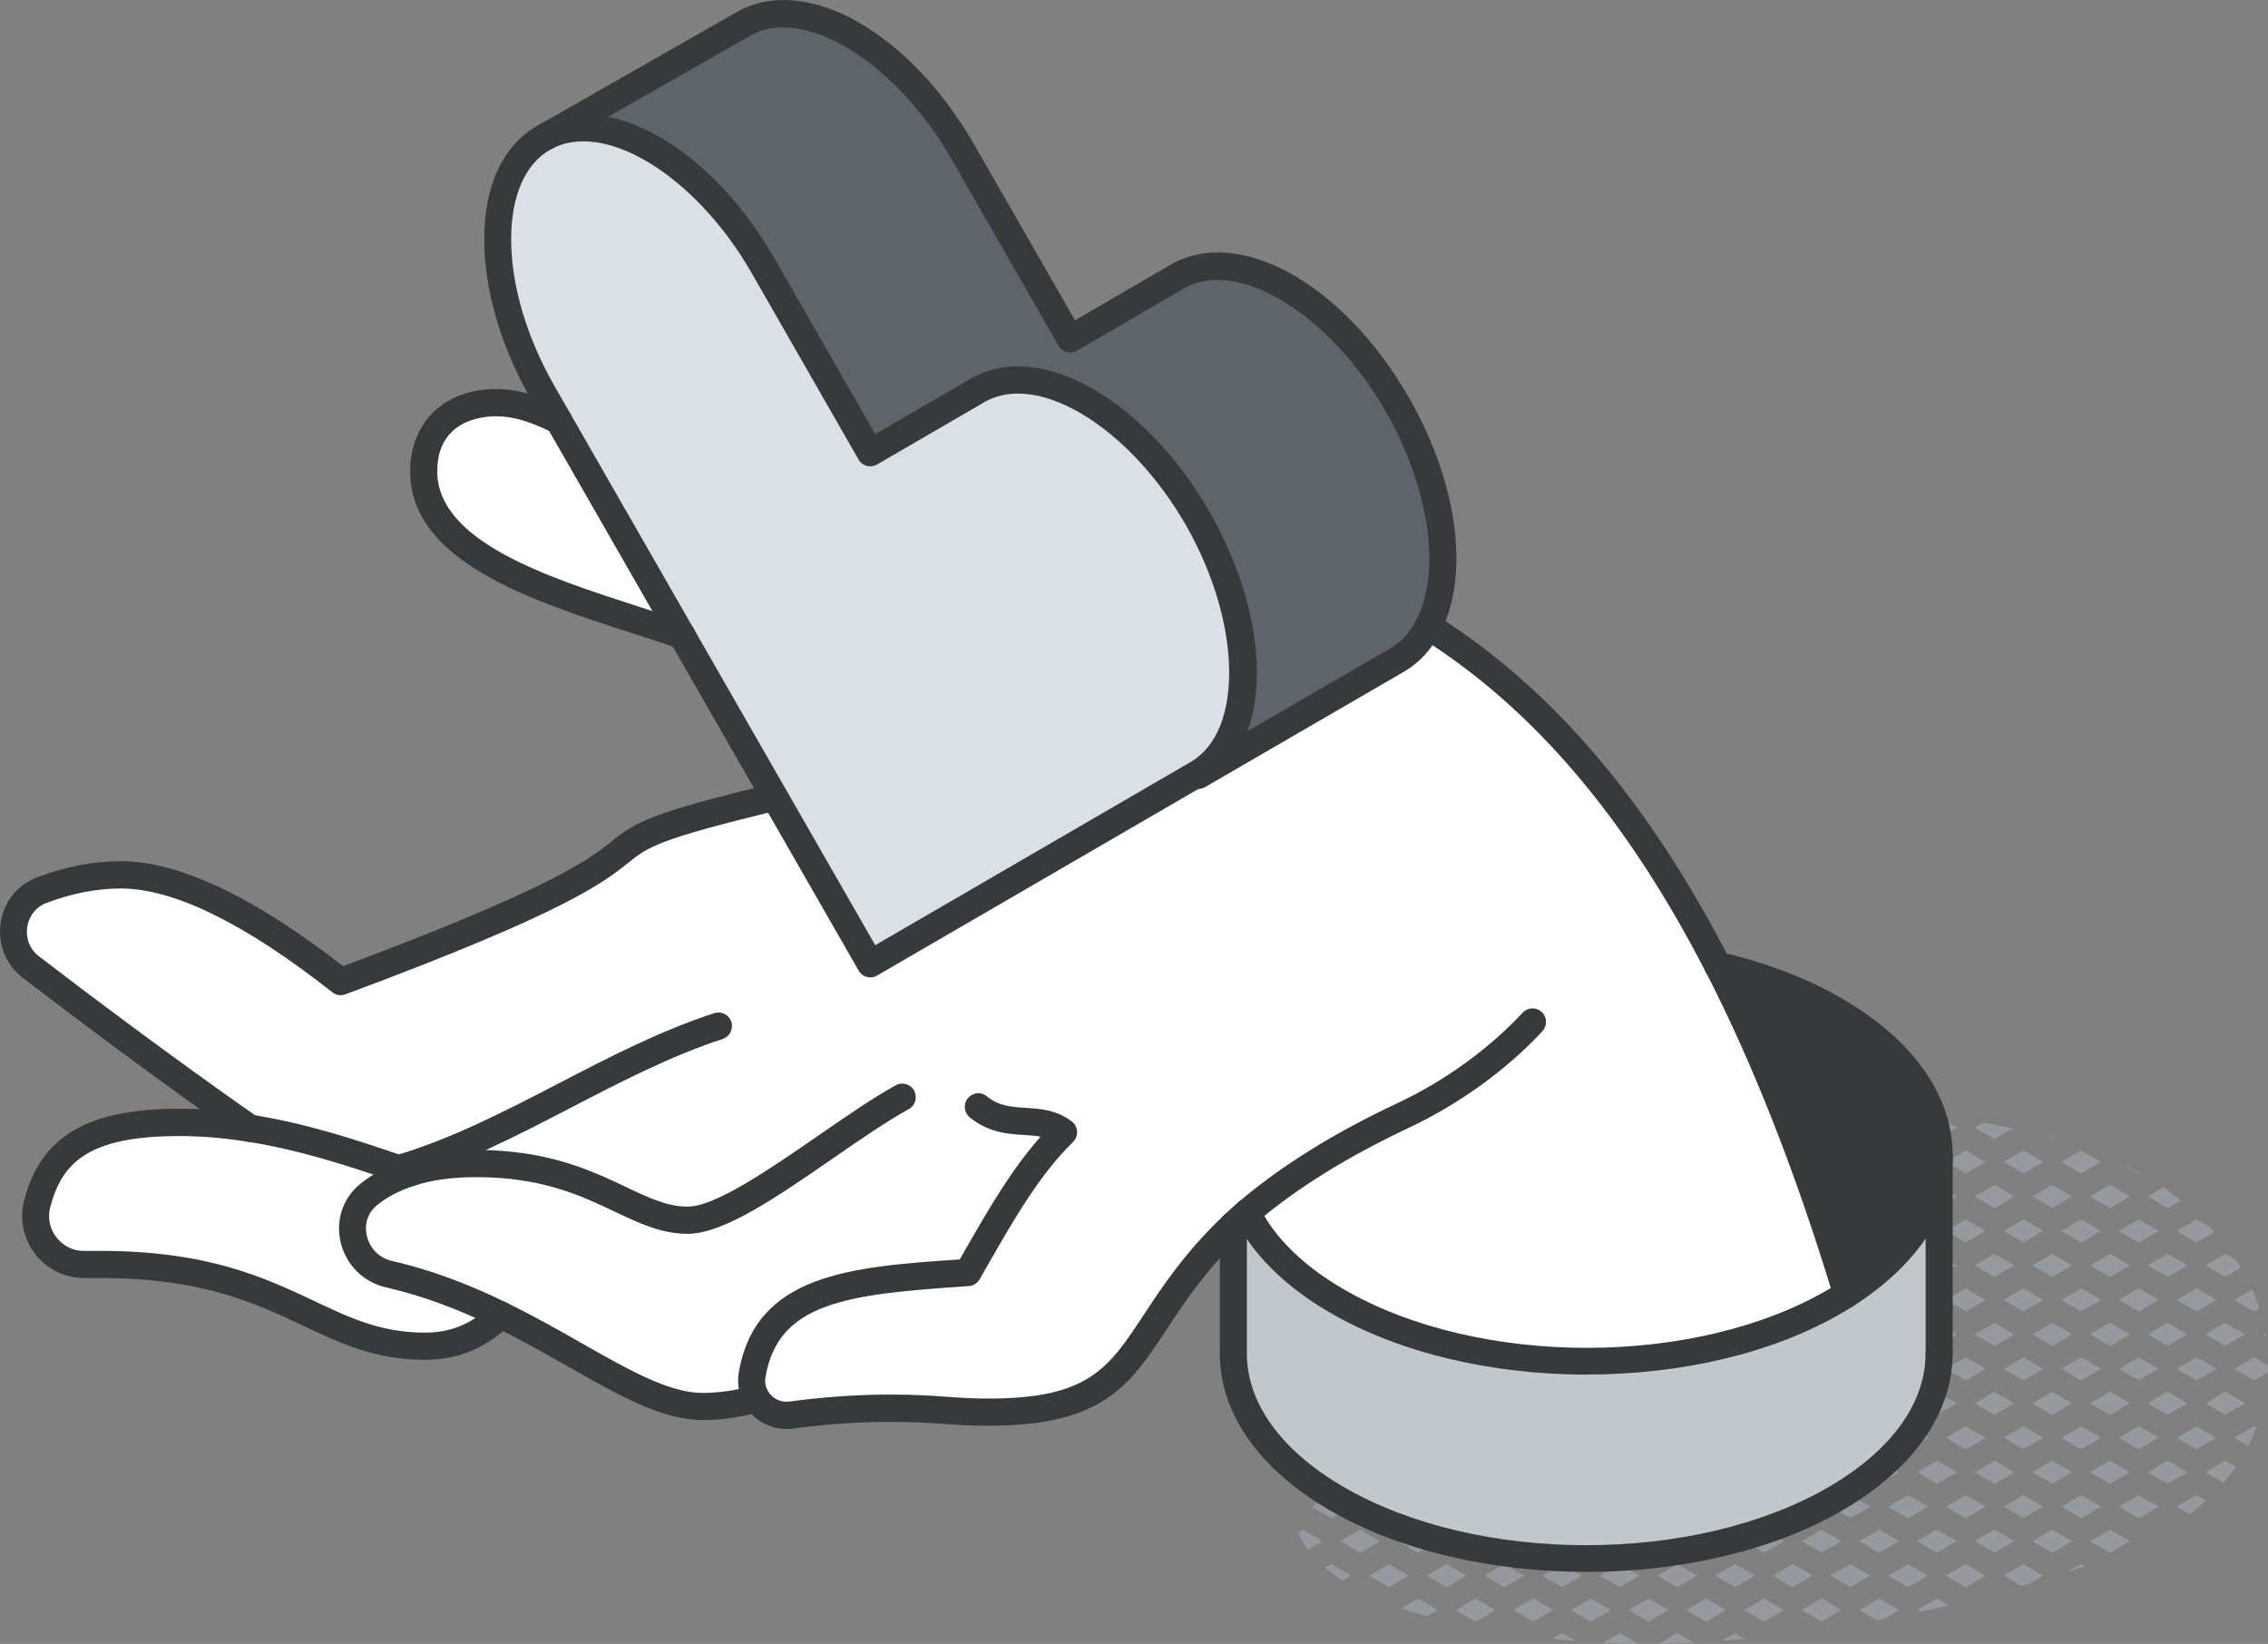 <svg width="109" height="79" viewBox="0 0 109 79" fill="none" xmlns="http://www.w3.org/2000/svg">
<rect x="0" y="0" width="109" height="79" fill="#808080" stroke="none"/>
<g id="Frame" clip-path="url(#clip0_2064_4448)">
<g id="shadow">
<path id="Vector" d="M108.87 64.061L108.762 64.123L108.896 64.201C108.887 64.153 108.879 64.109 108.87 64.061Z" fill="#969A9E"/>
<path id="Vector_2" d="M108.784 67.45C108.784 67.45 108.784 67.431 108.789 67.422L108.762 67.436L108.784 67.45Z" fill="#969A9E"/>
<path id="Vector_3" d="M106.947 61.363L107.696 60.927C107.618 60.801 107.536 60.674 107.454 60.552L106.943 60.256L105.99 60.809L106.943 61.363H106.947Z" fill="#969A9E"/>
<path id="Vector_4" d="M106.947 63.569L105.994 64.123L106.947 64.676L107.9 64.123L106.947 63.569Z" fill="#969A9E"/>
<path id="Vector_5" d="M108.333 63.02L108.58 62.876C108.48 62.571 108.372 62.266 108.238 61.965L107.376 62.466L108.329 63.02H108.333Z" fill="#969A9E"/>
<path id="Vector_6" d="M107.9 67.435L106.947 66.882L105.994 67.435L106.947 67.989L107.9 67.435Z" fill="#969A9E"/>
<path id="Vector_7" d="M107.38 65.779L108.333 66.333L108.996 65.949C109 65.836 109 65.727 109.004 65.613L108.337 65.225L107.384 65.779H107.38Z" fill="#969A9E"/>
<path id="Vector_8" d="M105.994 70.748L106.856 71.25C107.064 71.006 107.263 70.753 107.449 70.487L106.947 70.195L105.994 70.748Z" fill="#969A9E"/>
<path id="Vector_9" d="M107.38 69.092L108.051 69.48C108.199 69.192 108.324 68.896 108.437 68.599L108.333 68.538L107.38 69.092Z" fill="#969A9E"/>
<path id="Vector_10" d="M104.803 57.684C104.53 57.466 104.253 57.257 103.967 57.065L103.222 57.497L104.175 58.05L104.807 57.684H104.803Z" fill="#969A9E"/>
<path id="Vector_11" d="M103.222 60.809L104.175 61.363L105.128 60.809L104.175 60.256L103.222 60.809Z" fill="#969A9E"/>
<path id="Vector_12" d="M105.561 59.707L106.414 59.21C106.345 59.131 106.271 59.049 106.202 58.97L105.561 58.6L104.608 59.153L105.561 59.707Z" fill="#969A9E"/>
<path id="Vector_13" d="M105.128 64.123L104.175 63.569L103.222 64.123L104.175 64.676L105.128 64.123Z" fill="#969A9E"/>
<path id="Vector_14" d="M105.561 61.912L104.608 62.466L105.561 63.02L106.514 62.466L105.561 61.912Z" fill="#969A9E"/>
<path id="Vector_15" d="M105.128 67.435L104.175 66.882L103.222 67.435L104.175 67.989L105.128 67.435Z" fill="#969A9E"/>
<path id="Vector_16" d="M106.514 65.779L105.561 65.225L104.608 65.779L105.561 66.333L106.514 65.779Z" fill="#969A9E"/>
<path id="Vector_17" d="M104.175 70.195L103.222 70.748L104.175 71.302L105.128 70.748L104.175 70.195Z" fill="#969A9E"/>
<path id="Vector_18" d="M106.514 69.092L105.561 68.538L104.608 69.092L105.561 69.645L106.514 69.092Z" fill="#969A9E"/>
<path id="Vector_19" d="M104.608 72.405L105.232 72.767C105.505 72.562 105.765 72.344 106.016 72.113L105.561 71.847L104.608 72.4V72.405Z" fill="#969A9E"/>
<path id="Vector_20" d="M100.45 57.497L101.403 58.05L102.356 57.497L101.403 56.943L100.45 57.497Z" fill="#969A9E"/>
<path id="Vector_21" d="M102.832 56.368C102.542 56.206 102.252 56.054 101.953 55.91L102.785 56.394L102.832 56.368Z" fill="#969A9E"/>
<path id="Vector_22" d="M100.45 60.809L101.403 61.363L102.356 60.809L101.403 60.256L100.45 60.809Z" fill="#969A9E"/>
<path id="Vector_23" d="M101.836 59.153L102.789 59.707L103.742 59.153L102.789 58.6L101.836 59.153Z" fill="#969A9E"/>
<path id="Vector_24" d="M102.356 64.123L101.403 63.569L100.45 64.123L101.403 64.676L102.356 64.123Z" fill="#969A9E"/>
<path id="Vector_25" d="M103.742 62.466L102.789 61.912L101.836 62.466L102.789 63.02L103.742 62.466Z" fill="#969A9E"/>
<path id="Vector_26" d="M102.356 67.435L101.403 66.882L100.45 67.435L101.403 67.989L102.356 67.435Z" fill="#969A9E"/>
<path id="Vector_27" d="M103.742 65.779L102.789 65.225L101.836 65.779L102.789 66.333L103.742 65.779Z" fill="#969A9E"/>
<path id="Vector_28" d="M102.356 70.748L101.403 70.195L100.45 70.748L101.403 71.302L102.356 70.748Z" fill="#969A9E"/>
<path id="Vector_29" d="M103.742 69.092L102.789 68.538L101.836 69.092L102.789 69.645L103.742 69.092Z" fill="#969A9E"/>
<path id="Vector_30" d="M100.45 74.061L101.403 74.615L102.356 74.061L101.403 73.508L100.45 74.061Z" fill="#969A9E"/>
<path id="Vector_31" d="M101.836 72.405L102.789 72.958L103.742 72.405L102.789 71.851L101.836 72.405Z" fill="#969A9E"/>
<path id="Vector_32" d="M98.696 54.698C98.614 54.676 98.527 54.655 98.445 54.628L98.631 54.737L98.701 54.698H98.696Z" fill="#969A9E"/>
<path id="Vector_33" d="M98.631 58.05L99.584 57.497L98.631 56.943L97.678 57.497L98.631 58.05Z" fill="#969A9E"/>
<path id="Vector_34" d="M99.064 55.84L100.017 56.394L100.97 55.84L100.017 55.287L99.064 55.84Z" fill="#969A9E"/>
<path id="Vector_35" d="M97.678 60.809L98.631 61.363L99.584 60.809L98.631 60.256L97.678 60.809Z" fill="#969A9E"/>
<path id="Vector_36" d="M99.064 59.153L100.017 59.707L100.97 59.153L100.017 58.6L99.064 59.153Z" fill="#969A9E"/>
<path id="Vector_37" d="M99.584 64.123L98.631 63.569L97.678 64.123L98.631 64.676L99.584 64.123Z" fill="#969A9E"/>
<path id="Vector_38" d="M100.97 62.466L100.017 61.912L99.064 62.466L100.017 63.02L100.97 62.466Z" fill="#969A9E"/>
<path id="Vector_39" d="M99.584 67.435L98.631 66.882L97.678 67.435L98.631 67.989L99.584 67.435Z" fill="#969A9E"/>
<path id="Vector_40" d="M100.97 65.779L100.017 65.225L99.064 65.779L100.017 66.333L100.97 65.779Z" fill="#969A9E"/>
<path id="Vector_41" d="M99.584 70.748L98.631 70.195L97.678 70.748L98.631 71.302L99.584 70.748Z" fill="#969A9E"/>
<path id="Vector_42" d="M100.97 69.092L100.017 68.538L99.064 69.092L100.017 69.645L100.97 69.092Z" fill="#969A9E"/>
<path id="Vector_43" d="M98.631 73.508L97.678 74.061L98.631 74.615L99.584 74.061L98.631 73.508Z" fill="#969A9E"/>
<path id="Vector_44" d="M100.97 72.405L100.017 71.851L99.064 72.405L100.017 72.958L100.97 72.405Z" fill="#969A9E"/>
<path id="Vector_45" d="M99.385 75.53C99.653 75.443 99.922 75.356 100.186 75.264L100.017 75.164L99.385 75.53Z" fill="#969A9E"/>
<path id="Vector_46" d="M94.906 54.184L95.859 54.737L96.743 54.223C96.266 54.123 95.786 54.035 95.301 53.953L94.906 54.184Z" fill="#969A9E"/>
<path id="Vector_47" d="M96.812 57.497L95.859 56.943L94.906 57.497L95.859 58.05L96.812 57.497Z" fill="#969A9E"/>
<path id="Vector_48" d="M97.245 55.287L96.293 55.84L97.245 56.394L98.198 55.84L97.245 55.287Z" fill="#969A9E"/>
<path id="Vector_49" d="M96.812 60.809L95.859 60.256L94.906 60.809L95.859 61.363L96.812 60.809Z" fill="#969A9E"/>
<path id="Vector_50" d="M98.198 59.153L97.245 58.6L96.293 59.153L97.245 59.707L98.198 59.153Z" fill="#969A9E"/>
<path id="Vector_51" d="M96.812 64.123L95.859 63.569L94.906 64.123L95.859 64.676L96.812 64.123Z" fill="#969A9E"/>
<path id="Vector_52" d="M98.198 62.466L97.245 61.912L96.293 62.466L97.245 63.02L98.198 62.466Z" fill="#969A9E"/>
<path id="Vector_53" d="M96.812 67.435L95.859 66.882L94.906 67.435L95.859 67.989L96.812 67.435Z" fill="#969A9E"/>
<path id="Vector_54" d="M98.198 65.779L97.245 65.225L96.293 65.779L97.245 66.333L98.198 65.779Z" fill="#969A9E"/>
<path id="Vector_55" d="M96.812 70.748L95.859 70.195L94.906 70.748L95.859 71.302L96.812 70.748Z" fill="#969A9E"/>
<path id="Vector_56" d="M98.198 69.092L97.245 68.538L96.293 69.092L97.245 69.645L98.198 69.092Z" fill="#969A9E"/>
<path id="Vector_57" d="M95.859 73.508L94.906 74.061L95.859 74.615L96.812 74.061L95.859 73.508Z" fill="#969A9E"/>
<path id="Vector_58" d="M98.198 72.405L97.245 71.851L96.293 72.405L97.245 72.958L98.198 72.405Z" fill="#969A9E"/>
<path id="Vector_59" d="M96.293 75.718L97.159 76.219C97.276 76.184 97.393 76.149 97.51 76.114L98.198 75.713L97.245 75.16L96.293 75.713V75.718Z" fill="#969A9E"/>
<path id="Vector_60" d="M93.07 53.639L92.135 54.184L93.088 54.737L94.04 54.184L93.114 53.643C93.114 53.643 93.088 53.643 93.075 53.639H93.07Z" fill="#969A9E"/>
<path id="Vector_61" d="M94.04 57.497L93.088 56.943L92.135 57.497L93.088 58.05L94.04 57.497Z" fill="#969A9E"/>
<path id="Vector_62" d="M95.426 55.84L94.474 55.287L93.521 55.84L94.474 56.394L95.426 55.84Z" fill="#969A9E"/>
<path id="Vector_63" d="M94.04 60.809L93.088 60.256L92.135 60.809L93.088 61.363L94.04 60.809Z" fill="#969A9E"/>
<path id="Vector_64" d="M95.426 59.153L94.474 58.6L93.521 59.153L94.474 59.707L95.426 59.153Z" fill="#969A9E"/>
<path id="Vector_65" d="M94.04 64.123L93.088 63.569L92.135 64.123L93.088 64.676L94.04 64.123Z" fill="#969A9E"/>
<path id="Vector_66" d="M95.426 62.466L94.474 61.912L93.521 62.466L94.474 63.02L95.426 62.466Z" fill="#969A9E"/>
<path id="Vector_67" d="M94.04 67.435L93.088 66.882L92.135 67.435L93.088 67.989L94.04 67.435Z" fill="#969A9E"/>
<path id="Vector_68" d="M95.426 65.779L94.474 65.225L93.521 65.779L94.474 66.333L95.426 65.779Z" fill="#969A9E"/>
<path id="Vector_69" d="M94.04 70.748L93.088 70.195L92.135 70.748L93.088 71.302L94.04 70.748Z" fill="#969A9E"/>
<path id="Vector_70" d="M95.426 69.092L94.474 68.538L93.521 69.092L94.474 69.645L95.426 69.092Z" fill="#969A9E"/>
<path id="Vector_71" d="M93.088 73.508L92.135 74.061L93.088 74.615L94.04 74.061L93.088 73.508Z" fill="#969A9E"/>
<path id="Vector_72" d="M95.426 72.405L94.474 71.851L93.521 72.405L94.474 72.958L95.426 72.405Z" fill="#969A9E"/>
<path id="Vector_73" d="M92.135 77.374L92.269 77.453C92.732 77.352 93.196 77.261 93.655 77.152L93.083 76.821L92.13 77.374H92.135Z" fill="#969A9E"/>
<path id="Vector_74" d="M93.521 75.718L94.474 76.271L95.426 75.718L94.474 75.164L93.521 75.718Z" fill="#969A9E"/>
<path id="Vector_75" d="M91.269 54.184L90.316 53.63L89.363 54.184L90.316 54.737L91.269 54.184Z" fill="#969A9E"/>
<path id="Vector_76" d="M91.269 57.497L90.316 56.943L89.363 57.497L90.316 58.05L91.269 57.497Z" fill="#969A9E"/>
<path id="Vector_77" d="M92.654 55.84L91.702 55.287L90.749 55.84L91.702 56.394L92.654 55.84Z" fill="#969A9E"/>
<path id="Vector_78" d="M91.269 60.809L90.316 60.256L89.363 60.809L90.316 61.363L91.269 60.809Z" fill="#969A9E"/>
<path id="Vector_79" d="M92.654 59.153L91.702 58.6L90.749 59.153L91.702 59.707L92.654 59.153Z" fill="#969A9E"/>
<path id="Vector_80" d="M92.655 62.466L91.702 61.912L90.939 62.357C91.299 62.518 91.65 62.684 92.009 62.845L92.659 62.47L92.655 62.466Z" fill="#969A9E"/>
<path id="Vector_81" d="M91.269 67.435L90.316 66.882L89.363 67.435L90.316 67.989L91.269 67.435Z" fill="#969A9E"/>
<path id="Vector_82" d="M92.654 65.779L91.702 65.225L90.749 65.779L91.702 66.333L92.654 65.779Z" fill="#969A9E"/>
<path id="Vector_83" d="M90.316 70.195L89.363 70.748L90.316 71.302L91.269 70.748L90.316 70.195Z" fill="#969A9E"/>
<path id="Vector_84" d="M92.654 69.092L91.702 68.538L90.749 69.092L91.702 69.645L92.654 69.092Z" fill="#969A9E"/>
<path id="Vector_85" d="M90.316 73.508L89.363 74.061L90.316 74.615L91.269 74.061L90.316 73.508Z" fill="#969A9E"/>
<path id="Vector_86" d="M91.702 71.851L90.749 72.405L91.702 72.958L92.654 72.405L91.702 71.851Z" fill="#969A9E"/>
<path id="Vector_87" d="M90.523 77.806L91.269 77.374L90.316 76.821L89.363 77.374L90.207 77.862C90.311 77.845 90.42 77.823 90.523 77.806Z" fill="#969A9E"/>
<path id="Vector_88" d="M91.702 75.164L90.749 75.718L91.702 76.271L92.654 75.718L91.702 75.164Z" fill="#969A9E"/>
<path id="Vector_89" d="M88.496 54.184L88.167 53.992C87.894 54.184 87.652 54.415 87.444 54.676L87.548 54.737L88.501 54.184H88.496Z" fill="#969A9E"/>
<path id="Vector_90" d="M88.497 57.497L87.544 56.943L86.591 57.497L87.544 58.05L88.497 57.497Z" fill="#969A9E"/>
<path id="Vector_91" d="M89.882 55.84L88.93 55.287L87.977 55.84L88.93 56.394L89.882 55.84Z" fill="#969A9E"/>
<path id="Vector_92" d="M88.025 61.084L88.497 60.809L87.544 60.256L87.349 60.369C87.544 60.631 87.765 60.875 88.029 61.084H88.025Z" fill="#969A9E"/>
<path id="Vector_93" d="M89.882 59.153L88.93 58.6L87.977 59.153L88.93 59.707L89.882 59.153Z" fill="#969A9E"/>
<path id="Vector_94" d="M87.544 66.882L86.591 67.435L87.544 67.989L88.497 67.435L87.544 66.882Z" fill="#969A9E"/>
<path id="Vector_95" d="M89.882 65.779L88.93 65.225L87.977 65.779L88.93 66.333L89.882 65.779Z" fill="#969A9E"/>
<path id="Vector_96" d="M87.544 70.195L86.591 70.748L87.544 71.302L88.497 70.748L87.544 70.195Z" fill="#969A9E"/>
<path id="Vector_97" d="M88.93 68.538L87.977 69.092L88.93 69.645L89.882 69.092L88.93 68.538Z" fill="#969A9E"/>
<path id="Vector_98" d="M88.497 74.061L87.544 73.508L86.591 74.061L87.544 74.615L88.497 74.061Z" fill="#969A9E"/>
<path id="Vector_99" d="M88.93 71.851L87.977 72.405L88.93 72.958L89.882 72.405L88.93 71.851Z" fill="#969A9E"/>
<path id="Vector_100" d="M88.497 77.374L87.544 76.821L86.591 77.374L87.544 77.928L88.497 77.374Z" fill="#969A9E"/>
<path id="Vector_101" d="M89.882 75.718L88.93 75.164L87.977 75.718L88.93 76.271L89.882 75.718Z" fill="#969A9E"/>
<path id="Vector_102" d="M87.111 55.84L86.851 55.688C86.799 55.814 86.751 55.941 86.712 56.071L87.111 55.84Z" fill="#969A9E"/>
<path id="Vector_103" d="M86.639 58.883C86.678 59.04 86.73 59.192 86.786 59.34L87.106 59.153L86.639 58.883Z" fill="#969A9E"/>
<path id="Vector_104" d="M84.772 66.882L84.642 66.956C84.59 66.999 84.538 67.043 84.49 67.091C84.326 67.244 84.196 67.414 84.075 67.584L84.768 67.989L85.721 67.435L84.768 66.882H84.772Z" fill="#969A9E"/>
<path id="Vector_105" d="M86.959 65.692C86.574 65.818 86.201 65.962 85.837 66.145L86.158 66.332L87.111 65.779L86.959 65.692Z" fill="#969A9E"/>
<path id="Vector_106" d="M85.725 70.748L84.772 70.195L83.819 70.748L84.772 71.302L85.725 70.748Z" fill="#969A9E"/>
<path id="Vector_107" d="M86.158 68.538L85.205 69.092L86.158 69.645L87.111 69.092L86.158 68.538Z" fill="#969A9E"/>
<path id="Vector_108" d="M85.725 74.061L84.772 73.508L83.819 74.061L84.772 74.615L85.725 74.061Z" fill="#969A9E"/>
<path id="Vector_109" d="M87.111 72.405L86.158 71.851L85.205 72.405L86.158 72.958L87.111 72.405Z" fill="#969A9E"/>
<path id="Vector_110" d="M84.772 76.821L83.819 77.374L84.772 77.928L85.725 77.374L84.772 76.821Z" fill="#969A9E"/>
<path id="Vector_111" d="M86.158 75.164L85.205 75.718L86.158 76.271L87.111 75.718L86.158 75.164Z" fill="#969A9E"/>
<path id="Vector_112" d="M86.106 78.508C86.132 78.508 86.162 78.503 86.188 78.499L86.154 78.481L86.106 78.512V78.508Z" fill="#969A9E"/>
<path id="Vector_113" d="M82.871 70.796C82.381 70.857 81.887 70.905 81.394 70.953L81.996 71.306L82.866 70.801L82.871 70.796Z" fill="#969A9E"/>
<path id="Vector_114" d="M84.339 69.092L83.624 68.678C83.572 68.961 83.559 69.244 83.581 69.532L84.339 69.092Z" fill="#969A9E"/>
<path id="Vector_115" d="M82 73.508L81.047 74.061L82 74.615L82.953 74.061L82 73.508Z" fill="#969A9E"/>
<path id="Vector_116" d="M84.339 72.405L83.386 71.851L82.433 72.405L83.386 72.958L84.339 72.405Z" fill="#969A9E"/>
<path id="Vector_117" d="M82.953 77.374L82 76.821L81.047 77.374L82 77.928L82.953 77.374Z" fill="#969A9E"/>
<path id="Vector_118" d="M83.386 75.164L82.433 75.718L83.386 76.271L84.339 75.718L83.386 75.164Z" fill="#969A9E"/>
<path id="Vector_119" d="M83.386 78.477L82.767 78.839C83.13 78.813 83.494 78.791 83.862 78.756L83.386 78.481V78.477Z" fill="#969A9E"/>
<path id="Vector_120" d="M79.228 70.195L78.275 70.748L79.228 71.302L80.181 70.748L79.228 70.195Z" fill="#969A9E"/>
<path id="Vector_121" d="M80.181 74.061L79.228 73.508L78.275 74.061L79.228 74.615L80.181 74.061Z" fill="#969A9E"/>
<path id="Vector_122" d="M80.614 71.851L79.661 72.405L80.614 72.958L81.567 72.405L80.614 71.851Z" fill="#969A9E"/>
<path id="Vector_123" d="M80.181 77.374L79.228 76.821L78.275 77.374L79.228 77.928L80.181 77.374Z" fill="#969A9E"/>
<path id="Vector_124" d="M81.567 75.718L80.614 75.164L79.661 75.718L80.614 76.271L81.567 75.718Z" fill="#969A9E"/>
<path id="Vector_125" d="M81.407 78.939L80.614 78.477L79.722 78.996C80.276 78.987 80.831 78.97 81.389 78.939C81.398 78.939 81.402 78.939 81.411 78.939H81.407Z" fill="#969A9E"/>
<path id="Vector_126" d="M77.409 70.748L76.456 70.195L75.503 70.748L76.456 71.302L77.409 70.748Z" fill="#969A9E"/>
<path id="Vector_127" d="M77.92 68.586C77.881 68.578 77.842 68.569 77.803 68.56L76.889 69.092L77.842 69.645L78.795 69.092L77.924 68.586H77.92Z" fill="#969A9E"/>
<path id="Vector_128" d="M77.409 74.061L76.456 73.508L75.503 74.061L76.456 74.615L77.409 74.061Z" fill="#969A9E"/>
<path id="Vector_129" d="M78.795 72.405L77.842 71.851L76.889 72.405L77.842 72.958L78.795 72.405Z" fill="#969A9E"/>
<path id="Vector_130" d="M77.409 77.374L76.456 76.821L75.503 77.374L76.456 77.928L77.409 77.374Z" fill="#969A9E"/>
<path id="Vector_131" d="M78.795 75.718L77.842 75.164L76.889 75.718L77.842 76.271L78.795 75.718Z" fill="#969A9E"/>
<path id="Vector_132" d="M77.842 78.477L77.032 78.948C77.6 78.978 78.171 78.996 78.743 79L77.842 78.477Z" fill="#969A9E"/>
<path id="Vector_133" d="M74.637 70.748L73.684 70.195L72.731 70.748L73.684 71.302L74.637 70.748Z" fill="#969A9E"/>
<path id="Vector_134" d="M76.023 69.092L75.07 68.538L74.117 69.092L75.07 69.645L76.023 69.092Z" fill="#969A9E"/>
<path id="Vector_135" d="M74.637 74.061L73.684 73.508L72.731 74.061L73.684 74.615L74.637 74.061Z" fill="#969A9E"/>
<path id="Vector_136" d="M76.023 72.405L75.07 71.851L74.117 72.405L75.07 72.958L76.023 72.405Z" fill="#969A9E"/>
<path id="Vector_137" d="M73.684 76.821L72.731 77.374L73.684 77.928L74.637 77.374L73.684 76.821Z" fill="#969A9E"/>
<path id="Vector_138" d="M75.07 75.164L74.117 75.718L75.07 76.271L76.023 75.718L75.07 75.164Z" fill="#969A9E"/>
<path id="Vector_139" d="M75.07 78.477L74.603 78.747C74.979 78.791 75.352 78.826 75.729 78.856L75.07 78.473V78.477Z" fill="#969A9E"/>
<path id="Vector_140" d="M71.865 70.748L70.913 70.195L69.96 70.748L70.913 71.302L71.865 70.748Z" fill="#969A9E"/>
<path id="Vector_141" d="M73.251 69.092L72.299 68.538L71.346 69.092L72.299 69.645L73.251 69.092Z" fill="#969A9E"/>
<path id="Vector_142" d="M70.913 73.508L69.96 74.061L70.913 74.615L71.865 74.061L70.913 73.508Z" fill="#969A9E"/>
<path id="Vector_143" d="M73.251 72.405L72.299 71.851L71.346 72.405L72.299 72.958L73.251 72.405Z" fill="#969A9E"/>
<path id="Vector_144" d="M70.913 76.821L69.96 77.374L70.913 77.928L71.865 77.374L70.913 76.821Z" fill="#969A9E"/>
<path id="Vector_145" d="M72.299 75.164L71.346 75.718L72.299 76.271L73.251 75.718L72.299 75.164Z" fill="#969A9E"/>
<path id="Vector_146" d="M68.249 67.928C68.123 67.897 68.002 67.871 67.876 67.836L68.141 67.989L68.249 67.928Z" fill="#969A9E"/>
<path id="Vector_147" d="M68.141 70.195L67.188 70.748L68.141 71.302L69.093 70.748L68.141 70.195Z" fill="#969A9E"/>
<path id="Vector_148" d="M70.479 69.092L69.527 68.538L68.574 69.092L69.527 69.645L70.479 69.092Z" fill="#969A9E"/>
<path id="Vector_149" d="M68.141 73.508L67.188 74.061L68.141 74.615L69.093 74.061L68.141 73.508Z" fill="#969A9E"/>
<path id="Vector_150" d="M69.527 71.851L68.574 72.405L69.527 72.958L70.479 72.405L69.527 71.851Z" fill="#969A9E"/>
<path id="Vector_151" d="M68.141 76.821L67.348 77.283C67.759 77.422 68.18 77.549 68.6 77.662L69.093 77.374L68.141 76.821Z" fill="#969A9E"/>
<path id="Vector_152" d="M69.527 75.164L68.574 75.718L69.527 76.271L70.479 75.718L69.527 75.164Z" fill="#969A9E"/>
<path id="Vector_153" d="M65.369 67.989L66.321 67.435L65.629 67.034C65.533 66.991 65.438 66.947 65.338 66.899L64.416 67.435L65.369 67.989Z" fill="#969A9E"/>
<path id="Vector_154" d="M64.416 70.748L65.369 71.302L66.321 70.748L65.369 70.195L64.416 70.748Z" fill="#969A9E"/>
<path id="Vector_155" d="M66.755 69.645L67.707 69.092L66.755 68.538L65.802 69.092L66.755 69.645Z" fill="#969A9E"/>
<path id="Vector_156" d="M65.369 74.615L66.321 74.061L65.369 73.508L64.416 74.061L65.369 74.615Z" fill="#969A9E"/>
<path id="Vector_157" d="M66.755 71.851L65.802 72.405L66.755 72.958L67.707 72.405L66.755 71.851Z" fill="#969A9E"/>
<path id="Vector_158" d="M66.755 76.271L67.707 75.718L66.755 75.164L65.802 75.718L66.755 76.271Z" fill="#969A9E"/>
<path id="Vector_159" d="M62.597 67.989L63.55 67.435L62.597 66.882L61.644 67.435L62.597 67.989Z" fill="#969A9E"/>
<path id="Vector_160" d="M62.597 71.302L63.55 70.748L62.597 70.195L61.644 70.748L62.597 71.302Z" fill="#969A9E"/>
<path id="Vector_161" d="M63.03 69.092L63.983 69.645L64.936 69.092L63.983 68.538L63.03 69.092Z" fill="#969A9E"/>
<path id="Vector_162" d="M62.398 73.625C62.502 73.913 62.658 74.192 62.861 74.462L63.55 74.061L62.597 73.508L62.398 73.625Z" fill="#969A9E"/>
<path id="Vector_163" d="M63.983 72.958L64.936 72.405L63.983 71.851L63.03 72.405L63.983 72.958Z" fill="#969A9E"/>
<path id="Vector_164" d="M63.693 75.334C63.952 75.556 64.23 75.766 64.524 75.957L64.931 75.718L63.978 75.164L63.688 75.33L63.693 75.334Z" fill="#969A9E"/>
<path id="Vector_165" d="M61.211 69.645L62.164 69.092L61.211 68.538L60.765 68.796C60.721 68.974 60.696 69.157 60.691 69.34L61.211 69.641V69.645Z" fill="#969A9E"/>
</g>
<g id="icons design">
<g id="Group">
<g id="Group_2">
<path id="Vector_166" d="M93.196 55.544V65.042C93.196 67.562 91.537 70.09 88.233 72.012C81.606 75.862 70.869 75.862 64.243 72.012C60.934 70.086 59.279 67.562 59.279 65.042V58.865C59.487 58.665 59.708 58.473 59.938 58.277C60.704 59.829 62.138 61.293 64.243 62.514C70.869 66.367 81.628 66.402 88.233 62.514C88.41 62.409 88.592 62.3 88.757 62.196C91.706 60.3 93.196 57.932 93.196 55.548V55.544Z" fill="#C2C7CC"/>
<path id="Vector_167" d="M93.196 55.544C93.196 57.928 91.701 60.286 88.756 62.191C86.855 55.91 84.772 50.709 82.546 46.394C84.62 46.873 86.552 47.597 88.228 48.569C91.537 50.5 93.191 53.02 93.191 55.539L93.196 55.544Z" fill="#373A3A"/>
<path id="Vector_168" d="M19.689 56.363C19.507 56.298 19.325 56.233 19.148 56.171C16.843 55.369 14.492 54.624 12.053 54.232H12.045C8.402 51.69 4.47 48.757 1.494 46.477C0.169 45.47 0.455 43.364 2.005 42.776C3.231 42.309 4.517 42.039 5.817 42.039C9.203 42.039 13.357 44.785 16.38 47.166C36.407 39.724 24.761 41.307 37.23 38.303L41.829 46.316L57.556 37.183L57.599 37.262L67.153 31.717C67.794 31.342 68.288 30.788 68.647 30.104C73.628 33.234 78.349 38.242 82.55 46.398C84.776 50.714 86.855 55.914 88.761 62.196C88.592 62.3 88.414 62.409 88.237 62.514C81.632 66.402 70.874 66.367 64.247 62.514C62.142 61.293 60.709 59.829 59.942 58.277C59.708 58.473 59.492 58.669 59.284 58.865C53.87 64.026 55.308 67.862 47.507 67.862C45.749 67.862 45.017 67.675 42.825 67.675C41.214 67.675 39.616 67.793 38.031 68.002C37.342 68.098 36.71 67.754 36.377 67.213C35.515 67.453 34.631 67.592 33.782 67.592C31.179 67.592 28.134 65.169 24.094 63.198C22.47 62.405 20.685 61.686 18.697 61.232C16.934 60.827 16.319 58.551 17.731 57.405C18.242 56.991 18.883 56.629 19.698 56.368L19.689 56.363Z" fill="white"/>
<path id="Vector_169" d="M67.149 19.428C69.427 23.404 69.925 27.632 68.643 30.1C68.284 30.788 67.79 31.342 67.149 31.712L57.594 37.257L57.551 37.179C60.466 35.483 60.466 29.982 57.551 24.895C55.212 20.828 51.722 18.256 48.919 18.256C48.222 18.256 47.564 18.422 46.979 18.757L41.825 21.752L36.675 12.768C33.769 7.698 29.057 4.952 26.138 6.613L35.736 1.142C38.655 -0.523 43.367 2.227 46.277 7.297L51.431 16.281L56.581 13.287C59.5 11.595 64.234 14.346 67.153 19.428H67.149Z" fill="#5F646B"/>
<path id="Vector_170" d="M57.551 24.899C60.466 29.986 60.466 35.487 57.551 37.183L41.825 46.315L26.103 18.91C24.644 16.368 23.916 13.722 23.916 11.499C23.916 9.276 24.644 7.48 26.103 6.635C26.116 6.626 26.12 6.621 26.134 6.617C29.053 4.952 33.765 7.698 36.671 12.772L41.821 21.756L46.975 18.762C47.555 18.426 48.218 18.26 48.915 18.26C51.717 18.26 55.208 20.837 57.547 24.899H57.551Z" fill="#DAE0E5"/>
<path id="Vector_171" d="M26.857 20.218L32.778 30.54C28.312 28.94 20.36 27.227 20.36 22.654C20.36 20.462 21.902 19.355 23.834 19.355C24.882 19.355 25.878 19.725 26.857 20.218Z" fill="white"/>
<path id="Vector_172" d="M24.085 63.194C23.071 64.144 21.937 64.693 20.425 64.693C15.258 64.693 13.703 60.761 4.833 60.761C4.591 60.761 4.34 60.761 4.097 60.761C2.559 60.792 1.403 59.345 1.797 57.849C2.525 55.064 4.461 53.935 8.636 53.935C9.797 53.935 10.931 54.04 12.053 54.223H12.062C14.5 54.611 16.852 55.361 19.156 56.163C19.334 56.224 19.516 56.289 19.698 56.354C18.883 56.616 18.242 56.978 17.731 57.392C16.319 58.538 16.934 60.814 18.697 61.219C20.685 61.672 22.469 62.392 24.094 63.185L24.085 63.194Z" fill="white"/>
</g>
<g id="Group_3">
<path id="Vector_173" d="M82.546 47.048C82.312 47.048 82.082 46.921 81.97 46.694C78.15 39.284 73.676 34.036 68.301 30.653C67.998 30.461 67.903 30.06 68.093 29.751C68.284 29.445 68.686 29.35 68.99 29.541C74.568 33.05 79.194 38.46 83.122 46.089C83.286 46.411 83.161 46.803 82.845 46.969C82.749 47.021 82.645 47.043 82.546 47.043V47.048Z" fill="#373A3A"/>
<path id="Vector_174" d="M88.757 62.845C88.479 62.845 88.219 62.662 88.137 62.383C86.323 56.389 84.248 51.115 81.974 46.695C81.809 46.372 81.935 45.98 82.251 45.814C82.567 45.648 82.962 45.775 83.126 46.093C85.439 50.579 87.54 55.932 89.38 61.999C89.484 62.344 89.289 62.71 88.947 62.815C88.882 62.832 88.822 62.845 88.757 62.845Z" fill="#373A3A"/>
<path id="Vector_175" d="M32.778 31.194C32.704 31.194 32.63 31.18 32.561 31.154C31.868 30.906 31.088 30.653 30.261 30.387C25.562 28.87 19.711 26.983 19.711 22.65C19.711 20.287 21.369 18.696 23.834 18.696C24.852 18.696 25.874 18.984 27.147 19.629C27.468 19.79 27.598 20.187 27.437 20.505C27.277 20.828 26.883 20.958 26.567 20.797C25.484 20.248 24.64 20.004 23.838 20.004C23.175 20.004 21.014 20.196 21.014 22.65C21.014 26.028 26.363 27.754 30.664 29.14C31.5 29.411 32.292 29.663 33.003 29.921C33.341 30.043 33.518 30.418 33.397 30.758C33.302 31.024 33.05 31.194 32.786 31.194H32.778Z" fill="#373A3A"/>
<path id="Vector_176" d="M12.045 54.885C11.919 54.885 11.789 54.846 11.677 54.767C7.501 51.851 3.257 48.647 1.1 46.995C0.286 46.372 -0.117 45.387 0.03 44.362C0.173 43.347 0.827 42.523 1.771 42.165C3.131 41.647 4.491 41.385 5.812 41.385C8.593 41.385 12.183 43.081 16.488 46.429C26.623 42.649 28.36 41.259 29.404 40.426C30.556 39.502 31.257 39.075 37.074 37.671C37.429 37.588 37.776 37.806 37.858 38.155C37.94 38.508 37.728 38.861 37.377 38.944C31.604 40.335 31.14 40.705 30.209 41.45C29.023 42.401 27.23 43.835 16.597 47.784C16.384 47.863 16.146 47.824 15.973 47.684C11.772 44.375 8.355 42.697 5.808 42.697C4.643 42.697 3.439 42.933 2.226 43.395C1.728 43.582 1.386 44.018 1.308 44.559C1.23 45.108 1.442 45.631 1.88 45.962C4.028 47.61 8.255 50.801 12.409 53.7C12.703 53.904 12.777 54.314 12.573 54.611C12.448 54.794 12.244 54.894 12.04 54.894L12.045 54.885Z" fill="#373A3A"/>
<path id="Vector_177" d="M20.421 65.347C18.039 65.347 16.358 64.554 14.578 63.713C12.3 62.636 9.714 61.415 4.829 61.415C4.829 61.415 4.314 61.415 4.106 61.415C3.166 61.433 2.282 61.019 1.698 60.269C1.122 59.532 0.927 58.586 1.161 57.684C1.966 54.598 4.201 53.281 8.627 53.281C9.753 53.281 10.897 53.377 12.118 53.573C12.131 53.573 12.144 53.573 12.153 53.578C14.674 53.979 17.103 54.759 19.36 55.544L19.905 55.74C20.243 55.862 20.421 56.232 20.3 56.577C20.178 56.917 19.806 57.096 19.468 56.973L18.931 56.782C16.744 56.019 14.388 55.265 11.975 54.877C11.962 54.877 11.949 54.877 11.936 54.872C10.771 54.685 9.688 54.593 8.623 54.593C4.197 54.593 2.967 55.905 2.412 58.02C2.282 58.525 2.391 59.048 2.711 59.462C3.04 59.885 3.538 60.129 4.071 60.112C4.288 60.112 4.82 60.112 4.82 60.112C9.996 60.112 12.72 61.398 15.124 62.531C16.839 63.342 18.325 64.04 20.417 64.04C21.664 64.04 22.66 63.63 23.634 62.714C23.899 62.47 24.306 62.483 24.553 62.749C24.795 63.015 24.782 63.429 24.518 63.673C23.297 64.815 21.993 65.347 20.412 65.347H20.421Z" fill="#373A3A"/>
<path id="Vector_178" d="M33.055 59.292C31.794 59.292 30.755 58.8 29.551 58.229C27.905 57.449 26.043 56.568 22.877 56.568C21.738 56.568 20.733 56.708 19.888 56.986C19.546 57.1 19.182 56.912 19.07 56.568C18.957 56.224 19.148 55.853 19.485 55.744C20.46 55.426 21.599 55.26 22.872 55.26C26.324 55.26 28.416 56.25 30.096 57.047C31.201 57.571 32.076 57.985 33.05 57.985C34.384 57.985 37.017 56.167 39.339 54.563C40.686 53.634 41.955 52.754 43.055 52.152C43.371 51.982 43.765 52.096 43.934 52.414C44.103 52.732 43.99 53.129 43.674 53.299C42.635 53.87 41.388 54.728 40.071 55.639C37.351 57.518 34.783 59.292 33.046 59.292H33.055Z" fill="#373A3A"/>
<path id="Vector_179" d="M33.774 68.242C31.829 68.242 29.746 67.06 27.333 65.687C26.22 65.055 25.068 64.401 23.804 63.782C21.954 62.876 20.235 62.252 18.546 61.864C17.454 61.611 16.618 60.775 16.367 59.676C16.125 58.625 16.488 57.557 17.316 56.891C17.935 56.394 18.663 56.006 19.49 55.74C19.832 55.631 20.2 55.818 20.308 56.163C20.417 56.507 20.23 56.873 19.888 56.986C19.204 57.209 18.624 57.51 18.126 57.911C17.684 58.268 17.498 58.817 17.628 59.384C17.736 59.859 18.108 60.426 18.827 60.591C20.612 61.001 22.422 61.659 24.362 62.61C25.662 63.246 26.835 63.909 27.966 64.554C30.218 65.835 32.163 66.938 33.769 66.938C34.523 66.938 35.342 66.821 36.191 66.585C36.537 66.489 36.892 66.694 36.987 67.043C37.083 67.392 36.879 67.749 36.533 67.845C35.567 68.111 34.64 68.246 33.765 68.246L33.774 68.242Z" fill="#373A3A"/>
<path id="Vector_180" d="M19.148 56.821C18.866 56.821 18.606 56.638 18.524 56.35C18.424 56.006 18.619 55.639 18.966 55.539C21.686 54.742 24.31 53.377 26.853 52.061C29.248 50.818 31.73 49.532 34.328 48.687C34.67 48.578 35.034 48.765 35.147 49.105C35.259 49.45 35.069 49.816 34.731 49.929C32.232 50.744 29.802 52.004 27.45 53.225C24.852 54.572 22.171 55.962 19.33 56.799C19.269 56.816 19.208 56.825 19.148 56.825V56.821Z" fill="#373A3A"/>
<path id="Vector_181" d="M37.793 68.669C36.996 68.669 36.242 68.255 35.813 67.557C35.523 67.082 35.411 66.516 35.506 65.962C36.307 61.241 40.838 60.875 46.126 60.522L46.442 59.972C47.503 58.124 48.594 56.219 50.011 54.624C49.768 54.576 49.5 54.559 49.205 54.541C48.447 54.493 47.507 54.432 46.607 53.695C46.329 53.469 46.286 53.055 46.516 52.776C46.741 52.497 47.152 52.453 47.429 52.684C48.005 53.155 48.599 53.194 49.288 53.238C49.985 53.281 50.773 53.334 51.505 53.887C51.657 54.001 51.752 54.179 51.765 54.367C51.778 54.558 51.704 54.746 51.57 54.877C49.955 56.463 48.742 58.578 47.568 60.626C47.404 60.914 47.239 61.197 47.079 61.481C46.97 61.668 46.776 61.79 46.559 61.803L46.429 61.812C40.677 62.2 37.394 62.592 36.788 66.184C36.736 66.489 36.831 66.725 36.918 66.869C37.135 67.217 37.533 67.405 37.931 67.352C39.633 67.126 41.232 67.017 42.812 67.017C43.991 67.017 44.744 67.069 45.472 67.121C46.096 67.165 46.684 67.209 47.494 67.209C52.319 67.209 53.263 65.774 54.974 63.176C55.853 61.843 56.945 60.182 58.825 58.395C59.041 58.185 59.271 57.985 59.509 57.78C61.566 56.028 64.082 54.458 67.209 52.989C69.453 51.93 71.571 50.395 73.178 48.665C73.424 48.403 73.836 48.386 74.096 48.634C74.36 48.883 74.373 49.293 74.126 49.559C72.411 51.403 70.15 53.041 67.764 54.17C64.745 55.592 62.32 57.095 60.353 58.774C60.133 58.961 59.92 59.149 59.721 59.34C57.95 61.027 56.945 62.553 56.061 63.896C54.294 66.576 53.021 68.516 47.499 68.516C46.645 68.516 46.035 68.473 45.385 68.429C44.679 68.381 43.947 68.329 42.817 68.329C41.292 68.329 39.751 68.433 38.109 68.651C38.005 68.665 37.901 68.673 37.797 68.673L37.793 68.669Z" fill="#373A3A"/>
<path id="Vector_182" d="M76.266 66.058C71.805 66.058 67.331 65.064 63.913 63.076C61.774 61.834 60.193 60.273 59.353 58.564C59.193 58.242 59.327 57.849 59.647 57.688C59.968 57.527 60.358 57.662 60.518 57.985C61.246 59.462 62.645 60.836 64.563 61.947C71.038 65.713 81.506 65.713 87.903 61.947C88.077 61.847 88.246 61.742 88.406 61.642C91.074 59.925 92.546 57.762 92.546 55.544C92.546 53.159 90.9 50.884 87.908 49.136C86.331 48.22 84.477 47.51 82.403 47.03C82.052 46.947 81.835 46.599 81.913 46.246C81.996 45.892 82.342 45.675 82.693 45.753C84.893 46.263 86.868 47.017 88.557 48.002C91.97 49.99 93.846 52.667 93.846 55.539C93.846 58.216 92.161 60.775 89.107 62.74C88.934 62.854 88.748 62.963 88.562 63.072C85.183 65.059 80.731 66.053 76.27 66.053L76.266 66.058Z" fill="#373A3A"/>
<path id="Vector_183" d="M76.235 75.539C71.774 75.539 67.313 74.554 63.913 72.579C60.501 70.596 58.625 67.919 58.625 65.042V58.865C58.625 58.504 58.915 58.211 59.275 58.211C59.634 58.211 59.925 58.504 59.925 58.865V65.042C59.925 67.431 61.57 69.706 64.563 71.45C70.999 75.19 81.472 75.19 87.903 71.45C90.896 69.706 92.542 67.431 92.542 65.042C92.542 64.68 92.832 64.388 93.192 64.388C93.551 64.388 93.841 64.68 93.841 65.042C93.841 67.915 91.962 70.591 88.553 72.579C85.157 74.554 80.692 75.539 76.231 75.539H76.235Z" fill="#373A3A"/>
<path id="Vector_184" d="M93.196 65.692C92.836 65.692 92.546 65.399 92.546 65.038V55.539C92.546 55.177 92.836 54.885 93.196 54.885C93.555 54.885 93.846 55.177 93.846 55.539V65.038C93.846 65.399 93.555 65.692 93.196 65.692Z" fill="#373A3A"/>
<path id="Vector_185" d="M41.829 46.969C41.604 46.969 41.388 46.852 41.266 46.642L25.545 19.237C24.076 16.682 23.271 13.932 23.271 11.499C23.271 8.936 24.163 7.009 25.778 6.072C25.791 6.063 25.804 6.059 25.817 6.05C29.118 4.228 34.111 6.992 37.238 12.445L42.063 20.863L46.658 18.195C47.334 17.802 48.096 17.606 48.924 17.606C52.025 17.606 55.719 20.405 58.114 24.572C61.259 30.056 61.155 35.845 57.876 37.75L42.15 46.882C42.046 46.943 41.938 46.969 41.825 46.969H41.829ZM26.454 7.188C26.454 7.188 26.437 7.197 26.428 7.201C25.228 7.894 24.566 9.424 24.566 11.499C24.566 13.705 25.311 16.224 26.666 18.583L42.063 45.422L57.226 36.616C59.782 35.13 59.673 29.912 56.988 25.226C54.853 21.508 51.535 18.914 48.919 18.914C48.322 18.914 47.78 19.053 47.304 19.328L42.15 22.323C41.998 22.41 41.825 22.432 41.656 22.388C41.492 22.345 41.349 22.236 41.262 22.083L36.112 13.099C33.436 8.435 29.014 5.728 26.454 7.188Z" fill="#373A3A"/>
<path id="Vector_186" d="M57.599 37.916C57.374 37.916 57.157 37.798 57.036 37.589C56.858 37.275 56.962 36.878 57.274 36.695L66.828 31.15C67.344 30.849 67.76 30.396 68.071 29.799C69.284 27.462 68.691 23.43 66.59 19.76C63.901 15.078 59.465 12.376 56.906 13.858L51.761 16.852C51.613 16.939 51.436 16.961 51.267 16.918C51.102 16.874 50.959 16.765 50.873 16.613L45.719 7.628C43.042 2.964 38.624 0.257 36.06 1.713L26.463 7.184C26.151 7.363 25.757 7.249 25.579 6.935C25.402 6.621 25.514 6.22 25.826 6.046L35.415 0.575C38.694 -1.29 43.709 1.517 46.836 6.975L51.665 15.392L56.252 12.724C59.535 10.824 64.563 13.627 67.712 19.102C70.064 23.208 70.657 27.641 69.219 30.4C68.795 31.22 68.206 31.852 67.474 32.279L57.919 37.824C57.815 37.885 57.707 37.911 57.594 37.911L57.599 37.916Z" fill="#373A3A"/>
</g>
</g>
</g>
</g>
<defs>
<clipPath id="clip0_2064_4448">
<rect width="109" height="79" fill="white"/>
</clipPath>
</defs>
</svg>
